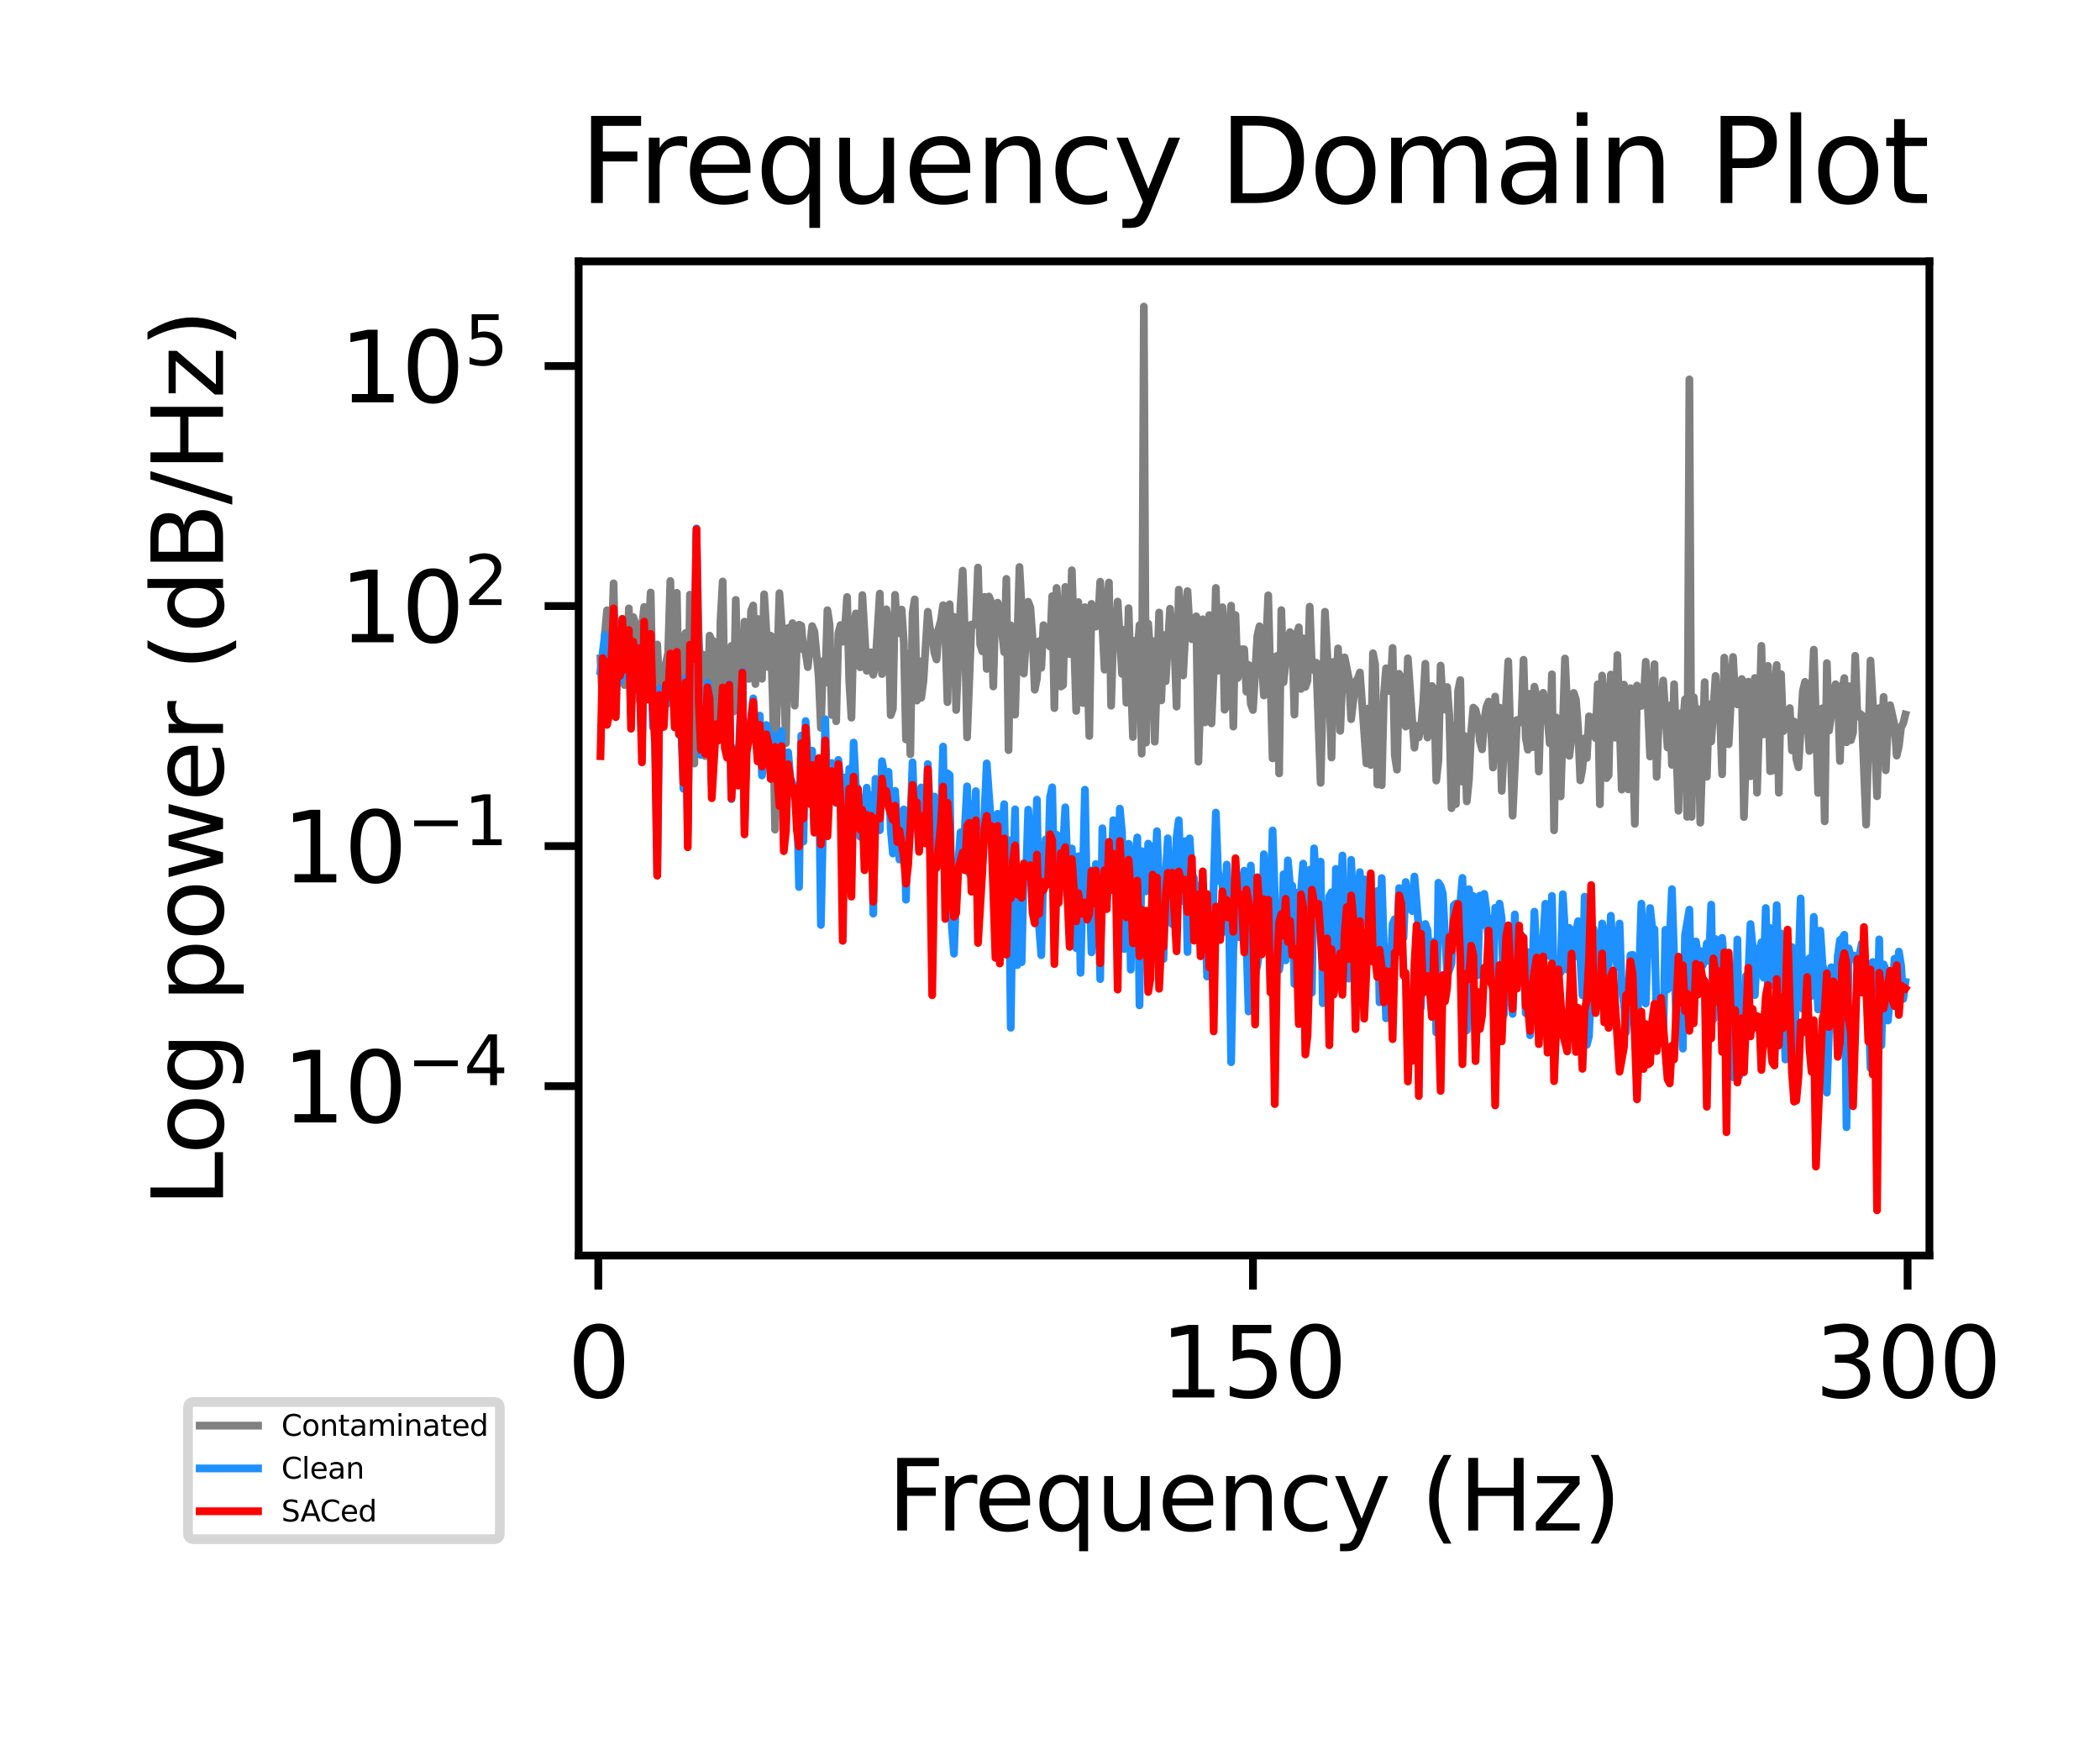 <?xml version="1.0" encoding="utf-8" standalone="no"?>
<!DOCTYPE svg PUBLIC "-//W3C//DTD SVG 1.1//EN"
  "http://www.w3.org/Graphics/SVG/1.1/DTD/svg11.dtd">
<svg xmlns:xlink="http://www.w3.org/1999/xlink" width="216pt" height="180pt" viewBox="0 0 216 180" xmlns="http://www.w3.org/2000/svg" version="1.1">
 <defs>
  <style type="text/css">*{stroke-linejoin: round; stroke-linecap: butt}</style>
 </defs>
 <g id="figure_1">
  <g id="patch_1">
   <path d="M 0 180 
L 216 180 
L 216 0 
L 0 0 
z
" style="fill: #ffffff"/>
  </g>
  <g id="axes_1">
   <g id="patch_2">
    <path d="M 59.52 129.12 
L 198.454 129.12 
L 198.454 26.88 
L 59.52 26.88 
z
" style="fill: #ffffff"/>
   </g>
   <g id="matplotlib.axis_1">
    <g id="xtick_1">
     <g id="line2d_1">
      <defs>
       <path id="mb390174514" d="M 0 0 
L 0 3.5 
" style="stroke: #000000; stroke-width: 0.8"/>
      </defs>
      <g>
       <use xlink:href="#mb390174514" x="61.54" y="129.12" style="stroke: #000000; stroke-width: 0.8"/>
      </g>
     </g>
     <g id="text_1">
      <!-- 0 -->
      <g transform="translate(58.359 143.718) scale(0.1 -0.1)">
       <defs>
        <path id="DejaVuSans-30" d="M 2034 4250 
Q 1547 4250 1301 3770 
Q 1056 3291 1056 2328 
Q 1056 1369 1301 889 
Q 1547 409 2034 409 
Q 2525 409 2770 889 
Q 3016 1369 3016 2328 
Q 3016 3291 2770 3770 
Q 2525 4250 2034 4250 
z
M 2034 4750 
Q 2819 4750 3233 4129 
Q 3647 3509 3647 2328 
Q 3647 1150 3233 529 
Q 2819 -91 2034 -91 
Q 1250 -91 836 529 
Q 422 1150 422 2328 
Q 422 3509 836 4129 
Q 1250 4750 2034 4750 
z
" transform="scale(0.016)"/>
       </defs>
       <use xlink:href="#DejaVuSans-30"/>
      </g>
     </g>
    </g>
    <g id="xtick_2">
     <g id="line2d_2">
      <g>
       <use xlink:href="#mb390174514" x="128.875" y="129.12" style="stroke: #000000; stroke-width: 0.8"/>
      </g>
     </g>
     <g id="text_2">
      <!-- 150 -->
      <g transform="translate(119.331 143.718) scale(0.1 -0.1)">
       <defs>
        <path id="DejaVuSans-31" d="M 794 531 
L 1825 531 
L 1825 4091 
L 703 3866 
L 703 4441 
L 1819 4666 
L 2450 4666 
L 2450 531 
L 3481 531 
L 3481 0 
L 794 0 
L 794 531 
z
" transform="scale(0.016)"/>
        <path id="DejaVuSans-35" d="M 691 4666 
L 3169 4666 
L 3169 4134 
L 1269 4134 
L 1269 2991 
Q 1406 3038 1543 3061 
Q 1681 3084 1819 3084 
Q 2600 3084 3056 2656 
Q 3513 2228 3513 1497 
Q 3513 744 3044 326 
Q 2575 -91 1722 -91 
Q 1428 -91 1123 -41 
Q 819 9 494 109 
L 494 744 
Q 775 591 1075 516 
Q 1375 441 1709 441 
Q 2250 441 2565 725 
Q 2881 1009 2881 1497 
Q 2881 1984 2565 2268 
Q 2250 2553 1709 2553 
Q 1456 2553 1204 2497 
Q 953 2441 691 2322 
L 691 4666 
z
" transform="scale(0.016)"/>
       </defs>
       <use xlink:href="#DejaVuSans-31"/>
       <use xlink:href="#DejaVuSans-35" x="63.623"/>
       <use xlink:href="#DejaVuSans-30" x="127.246"/>
      </g>
     </g>
    </g>
    <g id="xtick_3">
     <g id="line2d_3">
      <g>
       <use xlink:href="#mb390174514" x="196.21" y="129.12" style="stroke: #000000; stroke-width: 0.8"/>
      </g>
     </g>
     <g id="text_3">
      <!-- 300 -->
      <g transform="translate(186.666 143.718) scale(0.1 -0.1)">
       <defs>
        <path id="DejaVuSans-33" d="M 2597 2516 
Q 3050 2419 3304 2112 
Q 3559 1806 3559 1356 
Q 3559 666 3084 287 
Q 2609 -91 1734 -91 
Q 1441 -91 1130 -33 
Q 819 25 488 141 
L 488 750 
Q 750 597 1062 519 
Q 1375 441 1716 441 
Q 2309 441 2620 675 
Q 2931 909 2931 1356 
Q 2931 1769 2642 2001 
Q 2353 2234 1838 2234 
L 1294 2234 
L 1294 2753 
L 1863 2753 
Q 2328 2753 2575 2939 
Q 2822 3125 2822 3475 
Q 2822 3834 2567 4026 
Q 2313 4219 1838 4219 
Q 1578 4219 1281 4162 
Q 984 4106 628 3988 
L 628 4550 
Q 988 4650 1302 4700 
Q 1616 4750 1894 4750 
Q 2613 4750 3031 4423 
Q 3450 4097 3450 3541 
Q 3450 3153 3228 2886 
Q 3006 2619 2597 2516 
z
" transform="scale(0.016)"/>
       </defs>
       <use xlink:href="#DejaVuSans-33"/>
       <use xlink:href="#DejaVuSans-30" x="63.623"/>
       <use xlink:href="#DejaVuSans-30" x="127.246"/>
      </g>
     </g>
    </g>
    <g id="text_4">
     <!-- Frequency (Hz) -->
     <g transform="translate(91.282 157.397) scale(0.1 -0.1)">
      <defs>
       <path id="DejaVuSans-46" d="M 628 4666 
L 3309 4666 
L 3309 4134 
L 1259 4134 
L 1259 2759 
L 3109 2759 
L 3109 2228 
L 1259 2228 
L 1259 0 
L 628 0 
L 628 4666 
z
" transform="scale(0.016)"/>
       <path id="DejaVuSans-72" d="M 2631 2963 
Q 2534 3019 2420 3045 
Q 2306 3072 2169 3072 
Q 1681 3072 1420 2755 
Q 1159 2438 1159 1844 
L 1159 0 
L 581 0 
L 581 3500 
L 1159 3500 
L 1159 2956 
Q 1341 3275 1631 3429 
Q 1922 3584 2338 3584 
Q 2397 3584 2469 3576 
Q 2541 3569 2628 3553 
L 2631 2963 
z
" transform="scale(0.016)"/>
       <path id="DejaVuSans-65" d="M 3597 1894 
L 3597 1613 
L 953 1613 
Q 991 1019 1311 708 
Q 1631 397 2203 397 
Q 2534 397 2845 478 
Q 3156 559 3463 722 
L 3463 178 
Q 3153 47 2828 -22 
Q 2503 -91 2169 -91 
Q 1331 -91 842 396 
Q 353 884 353 1716 
Q 353 2575 817 3079 
Q 1281 3584 2069 3584 
Q 2775 3584 3186 3129 
Q 3597 2675 3597 1894 
z
M 3022 2063 
Q 3016 2534 2758 2815 
Q 2500 3097 2075 3097 
Q 1594 3097 1305 2825 
Q 1016 2553 972 2059 
L 3022 2063 
z
" transform="scale(0.016)"/>
       <path id="DejaVuSans-71" d="M 947 1747 
Q 947 1113 1208 752 
Q 1469 391 1925 391 
Q 2381 391 2643 752 
Q 2906 1113 2906 1747 
Q 2906 2381 2643 2742 
Q 2381 3103 1925 3103 
Q 1469 3103 1208 2742 
Q 947 2381 947 1747 
z
M 2906 525 
Q 2725 213 2448 61 
Q 2172 -91 1784 -91 
Q 1150 -91 751 415 
Q 353 922 353 1747 
Q 353 2572 751 3078 
Q 1150 3584 1784 3584 
Q 2172 3584 2448 3432 
Q 2725 3281 2906 2969 
L 2906 3500 
L 3481 3500 
L 3481 -1331 
L 2906 -1331 
L 2906 525 
z
" transform="scale(0.016)"/>
       <path id="DejaVuSans-75" d="M 544 1381 
L 544 3500 
L 1119 3500 
L 1119 1403 
Q 1119 906 1312 657 
Q 1506 409 1894 409 
Q 2359 409 2629 706 
Q 2900 1003 2900 1516 
L 2900 3500 
L 3475 3500 
L 3475 0 
L 2900 0 
L 2900 538 
Q 2691 219 2414 64 
Q 2138 -91 1772 -91 
Q 1169 -91 856 284 
Q 544 659 544 1381 
z
M 1991 3584 
L 1991 3584 
z
" transform="scale(0.016)"/>
       <path id="DejaVuSans-6e" d="M 3513 2113 
L 3513 0 
L 2938 0 
L 2938 2094 
Q 2938 2591 2744 2837 
Q 2550 3084 2163 3084 
Q 1697 3084 1428 2787 
Q 1159 2491 1159 1978 
L 1159 0 
L 581 0 
L 581 3500 
L 1159 3500 
L 1159 2956 
Q 1366 3272 1645 3428 
Q 1925 3584 2291 3584 
Q 2894 3584 3203 3211 
Q 3513 2838 3513 2113 
z
" transform="scale(0.016)"/>
       <path id="DejaVuSans-63" d="M 3122 3366 
L 3122 2828 
Q 2878 2963 2633 3030 
Q 2388 3097 2138 3097 
Q 1578 3097 1268 2742 
Q 959 2388 959 1747 
Q 959 1106 1268 751 
Q 1578 397 2138 397 
Q 2388 397 2633 464 
Q 2878 531 3122 666 
L 3122 134 
Q 2881 22 2623 -34 
Q 2366 -91 2075 -91 
Q 1284 -91 818 406 
Q 353 903 353 1747 
Q 353 2603 823 3093 
Q 1294 3584 2113 3584 
Q 2378 3584 2631 3529 
Q 2884 3475 3122 3366 
z
" transform="scale(0.016)"/>
       <path id="DejaVuSans-79" d="M 2059 -325 
Q 1816 -950 1584 -1140 
Q 1353 -1331 966 -1331 
L 506 -1331 
L 506 -850 
L 844 -850 
Q 1081 -850 1212 -737 
Q 1344 -625 1503 -206 
L 1606 56 
L 191 3500 
L 800 3500 
L 1894 763 
L 2988 3500 
L 3597 3500 
L 2059 -325 
z
" transform="scale(0.016)"/>
       <path id="DejaVuSans-20" transform="scale(0.016)"/>
       <path id="DejaVuSans-28" d="M 1984 4856 
Q 1566 4138 1362 3434 
Q 1159 2731 1159 2009 
Q 1159 1288 1364 580 
Q 1569 -128 1984 -844 
L 1484 -844 
Q 1016 -109 783 600 
Q 550 1309 550 2009 
Q 550 2706 781 3412 
Q 1013 4119 1484 4856 
L 1984 4856 
z
" transform="scale(0.016)"/>
       <path id="DejaVuSans-48" d="M 628 4666 
L 1259 4666 
L 1259 2753 
L 3553 2753 
L 3553 4666 
L 4184 4666 
L 4184 0 
L 3553 0 
L 3553 2222 
L 1259 2222 
L 1259 0 
L 628 0 
L 628 4666 
z
" transform="scale(0.016)"/>
       <path id="DejaVuSans-7a" d="M 353 3500 
L 3084 3500 
L 3084 2975 
L 922 459 
L 3084 459 
L 3084 0 
L 275 0 
L 275 525 
L 2438 3041 
L 353 3041 
L 353 3500 
z
" transform="scale(0.016)"/>
       <path id="DejaVuSans-29" d="M 513 4856 
L 1013 4856 
Q 1481 4119 1714 3412 
Q 1947 2706 1947 2009 
Q 1947 1309 1714 600 
Q 1481 -109 1013 -844 
L 513 -844 
Q 928 -128 1133 580 
Q 1338 1288 1338 2009 
Q 1338 2731 1133 3434 
Q 928 4138 513 4856 
z
" transform="scale(0.016)"/>
      </defs>
      <use xlink:href="#DejaVuSans-46"/>
      <use xlink:href="#DejaVuSans-72" x="50.27"/>
      <use xlink:href="#DejaVuSans-65" x="89.133"/>
      <use xlink:href="#DejaVuSans-71" x="150.656"/>
      <use xlink:href="#DejaVuSans-75" x="214.133"/>
      <use xlink:href="#DejaVuSans-65" x="277.512"/>
      <use xlink:href="#DejaVuSans-6e" x="339.035"/>
      <use xlink:href="#DejaVuSans-63" x="402.414"/>
      <use xlink:href="#DejaVuSans-79" x="457.395"/>
      <use xlink:href="#DejaVuSans-20" x="516.574"/>
      <use xlink:href="#DejaVuSans-28" x="548.361"/>
      <use xlink:href="#DejaVuSans-48" x="587.375"/>
      <use xlink:href="#DejaVuSans-7a" x="662.57"/>
      <use xlink:href="#DejaVuSans-29" x="715.061"/>
     </g>
    </g>
   </g>
   <g id="matplotlib.axis_2">
    <g id="ytick_1">
     <g id="line2d_4">
      <defs>
       <path id="ma99a6de0f9" d="M 0 0 
L -3.5 0 
" style="stroke: #000000; stroke-width: 0.8"/>
      </defs>
      <g>
       <use xlink:href="#ma99a6de0f9" x="59.52" y="111.699" style="stroke: #000000; stroke-width: 0.8"/>
      </g>
     </g>
     <g id="text_5">
      <!-- $\mathdefault{10^{-4}}$ -->
      <g transform="translate(29.02 115.498) scale(0.1 -0.1)">
       <defs>
        <path id="DejaVuSans-2212" d="M 678 2272 
L 4684 2272 
L 4684 1741 
L 678 1741 
L 678 2272 
z
" transform="scale(0.016)"/>
        <path id="DejaVuSans-34" d="M 2419 4116 
L 825 1625 
L 2419 1625 
L 2419 4116 
z
M 2253 4666 
L 3047 4666 
L 3047 1625 
L 3713 1625 
L 3713 1100 
L 3047 1100 
L 3047 0 
L 2419 0 
L 2419 1100 
L 313 1100 
L 313 1709 
L 2253 4666 
z
" transform="scale(0.016)"/>
       </defs>
       <use xlink:href="#DejaVuSans-31" transform="translate(0 0.684)"/>
       <use xlink:href="#DejaVuSans-30" transform="translate(63.623 0.684)"/>
       <use xlink:href="#DejaVuSans-2212" transform="translate(128.203 38.966) scale(0.7)"/>
       <use xlink:href="#DejaVuSans-34" transform="translate(186.855 38.966) scale(0.7)"/>
      </g>
     </g>
    </g>
    <g id="ytick_2">
     <g id="line2d_5">
      <g>
       <use xlink:href="#ma99a6de0f9" x="59.52" y="87.014" style="stroke: #000000; stroke-width: 0.8"/>
      </g>
     </g>
     <g id="text_6">
      <!-- $\mathdefault{10^{-1}}$ -->
      <g transform="translate(29.02 90.813) scale(0.1 -0.1)">
       <use xlink:href="#DejaVuSans-31" transform="translate(0 0.684)"/>
       <use xlink:href="#DejaVuSans-30" transform="translate(63.623 0.684)"/>
       <use xlink:href="#DejaVuSans-2212" transform="translate(128.203 38.966) scale(0.7)"/>
       <use xlink:href="#DejaVuSans-31" transform="translate(186.855 38.966) scale(0.7)"/>
      </g>
     </g>
    </g>
    <g id="ytick_3">
     <g id="line2d_6">
      <g>
       <use xlink:href="#ma99a6de0f9" x="59.52" y="62.328" style="stroke: #000000; stroke-width: 0.8"/>
      </g>
     </g>
     <g id="text_7">
      <!-- $\mathdefault{10^{2}}$ -->
      <g transform="translate(34.92 66.127) scale(0.1 -0.1)">
       <defs>
        <path id="DejaVuSans-32" d="M 1228 531 
L 3431 531 
L 3431 0 
L 469 0 
L 469 531 
Q 828 903 1448 1529 
Q 2069 2156 2228 2338 
Q 2531 2678 2651 2914 
Q 2772 3150 2772 3378 
Q 2772 3750 2511 3984 
Q 2250 4219 1831 4219 
Q 1534 4219 1204 4116 
Q 875 4013 500 3803 
L 500 4441 
Q 881 4594 1212 4672 
Q 1544 4750 1819 4750 
Q 2544 4750 2975 4387 
Q 3406 4025 3406 3419 
Q 3406 3131 3298 2873 
Q 3191 2616 2906 2266 
Q 2828 2175 2409 1742 
Q 1991 1309 1228 531 
z
" transform="scale(0.016)"/>
       </defs>
       <use xlink:href="#DejaVuSans-31" transform="translate(0 0.766)"/>
       <use xlink:href="#DejaVuSans-30" transform="translate(63.623 0.766)"/>
       <use xlink:href="#DejaVuSans-32" transform="translate(128.203 39.047) scale(0.7)"/>
      </g>
     </g>
    </g>
    <g id="ytick_4">
     <g id="line2d_7">
      <g>
       <use xlink:href="#ma99a6de0f9" x="59.52" y="37.642" style="stroke: #000000; stroke-width: 0.8"/>
      </g>
     </g>
     <g id="text_8">
      <!-- $\mathdefault{10^{5}}$ -->
      <g transform="translate(34.92 41.442) scale(0.1 -0.1)">
       <use xlink:href="#DejaVuSans-31" transform="translate(0 0.684)"/>
       <use xlink:href="#DejaVuSans-30" transform="translate(63.623 0.684)"/>
       <use xlink:href="#DejaVuSans-35" transform="translate(128.203 38.966) scale(0.7)"/>
      </g>
     </g>
    </g>
    <g id="text_9">
     <!-- Log power (dB/Hz) -->
     <g transform="translate(22.94 124.14) rotate(-90) scale(0.1 -0.1)">
      <defs>
       <path id="DejaVuSans-4c" d="M 628 4666 
L 1259 4666 
L 1259 531 
L 3531 531 
L 3531 0 
L 628 0 
L 628 4666 
z
" transform="scale(0.016)"/>
       <path id="DejaVuSans-6f" d="M 1959 3097 
Q 1497 3097 1228 2736 
Q 959 2375 959 1747 
Q 959 1119 1226 758 
Q 1494 397 1959 397 
Q 2419 397 2687 759 
Q 2956 1122 2956 1747 
Q 2956 2369 2687 2733 
Q 2419 3097 1959 3097 
z
M 1959 3584 
Q 2709 3584 3137 3096 
Q 3566 2609 3566 1747 
Q 3566 888 3137 398 
Q 2709 -91 1959 -91 
Q 1206 -91 779 398 
Q 353 888 353 1747 
Q 353 2609 779 3096 
Q 1206 3584 1959 3584 
z
" transform="scale(0.016)"/>
       <path id="DejaVuSans-67" d="M 2906 1791 
Q 2906 2416 2648 2759 
Q 2391 3103 1925 3103 
Q 1463 3103 1205 2759 
Q 947 2416 947 1791 
Q 947 1169 1205 825 
Q 1463 481 1925 481 
Q 2391 481 2648 825 
Q 2906 1169 2906 1791 
z
M 3481 434 
Q 3481 -459 3084 -895 
Q 2688 -1331 1869 -1331 
Q 1566 -1331 1297 -1286 
Q 1028 -1241 775 -1147 
L 775 -588 
Q 1028 -725 1275 -790 
Q 1522 -856 1778 -856 
Q 2344 -856 2625 -561 
Q 2906 -266 2906 331 
L 2906 616 
Q 2728 306 2450 153 
Q 2172 0 1784 0 
Q 1141 0 747 490 
Q 353 981 353 1791 
Q 353 2603 747 3093 
Q 1141 3584 1784 3584 
Q 2172 3584 2450 3431 
Q 2728 3278 2906 2969 
L 2906 3500 
L 3481 3500 
L 3481 434 
z
" transform="scale(0.016)"/>
       <path id="DejaVuSans-70" d="M 1159 525 
L 1159 -1331 
L 581 -1331 
L 581 3500 
L 1159 3500 
L 1159 2969 
Q 1341 3281 1617 3432 
Q 1894 3584 2278 3584 
Q 2916 3584 3314 3078 
Q 3713 2572 3713 1747 
Q 3713 922 3314 415 
Q 2916 -91 2278 -91 
Q 1894 -91 1617 61 
Q 1341 213 1159 525 
z
M 3116 1747 
Q 3116 2381 2855 2742 
Q 2594 3103 2138 3103 
Q 1681 3103 1420 2742 
Q 1159 2381 1159 1747 
Q 1159 1113 1420 752 
Q 1681 391 2138 391 
Q 2594 391 2855 752 
Q 3116 1113 3116 1747 
z
" transform="scale(0.016)"/>
       <path id="DejaVuSans-77" d="M 269 3500 
L 844 3500 
L 1563 769 
L 2278 3500 
L 2956 3500 
L 3675 769 
L 4391 3500 
L 4966 3500 
L 4050 0 
L 3372 0 
L 2619 2869 
L 1863 0 
L 1184 0 
L 269 3500 
z
" transform="scale(0.016)"/>
       <path id="DejaVuSans-64" d="M 2906 2969 
L 2906 4863 
L 3481 4863 
L 3481 0 
L 2906 0 
L 2906 525 
Q 2725 213 2448 61 
Q 2172 -91 1784 -91 
Q 1150 -91 751 415 
Q 353 922 353 1747 
Q 353 2572 751 3078 
Q 1150 3584 1784 3584 
Q 2172 3584 2448 3432 
Q 2725 3281 2906 2969 
z
M 947 1747 
Q 947 1113 1208 752 
Q 1469 391 1925 391 
Q 2381 391 2643 752 
Q 2906 1113 2906 1747 
Q 2906 2381 2643 2742 
Q 2381 3103 1925 3103 
Q 1469 3103 1208 2742 
Q 947 2381 947 1747 
z
" transform="scale(0.016)"/>
       <path id="DejaVuSans-42" d="M 1259 2228 
L 1259 519 
L 2272 519 
Q 2781 519 3026 730 
Q 3272 941 3272 1375 
Q 3272 1813 3026 2020 
Q 2781 2228 2272 2228 
L 1259 2228 
z
M 1259 4147 
L 1259 2741 
L 2194 2741 
Q 2656 2741 2882 2914 
Q 3109 3088 3109 3444 
Q 3109 3797 2882 3972 
Q 2656 4147 2194 4147 
L 1259 4147 
z
M 628 4666 
L 2241 4666 
Q 2963 4666 3353 4366 
Q 3744 4066 3744 3513 
Q 3744 3084 3544 2831 
Q 3344 2578 2956 2516 
Q 3422 2416 3680 2098 
Q 3938 1781 3938 1306 
Q 3938 681 3513 340 
Q 3088 0 2303 0 
L 628 0 
L 628 4666 
z
" transform="scale(0.016)"/>
       <path id="DejaVuSans-2f" d="M 1625 4666 
L 2156 4666 
L 531 -594 
L 0 -594 
L 1625 4666 
z
" transform="scale(0.016)"/>
      </defs>
      <use xlink:href="#DejaVuSans-4c"/>
      <use xlink:href="#DejaVuSans-6f" x="53.963"/>
      <use xlink:href="#DejaVuSans-67" x="115.145"/>
      <use xlink:href="#DejaVuSans-20" x="178.621"/>
      <use xlink:href="#DejaVuSans-70" x="210.408"/>
      <use xlink:href="#DejaVuSans-6f" x="273.885"/>
      <use xlink:href="#DejaVuSans-77" x="335.066"/>
      <use xlink:href="#DejaVuSans-65" x="416.854"/>
      <use xlink:href="#DejaVuSans-72" x="478.377"/>
      <use xlink:href="#DejaVuSans-20" x="519.49"/>
      <use xlink:href="#DejaVuSans-28" x="551.277"/>
      <use xlink:href="#DejaVuSans-64" x="590.291"/>
      <use xlink:href="#DejaVuSans-42" x="653.768"/>
      <use xlink:href="#DejaVuSans-2f" x="722.371"/>
      <use xlink:href="#DejaVuSans-48" x="756.062"/>
      <use xlink:href="#DejaVuSans-7a" x="831.258"/>
      <use xlink:href="#DejaVuSans-29" x="883.748"/>
     </g>
    </g>
   </g>
   <g id="line2d_8">
    <path d="M 61.764 67.704 
L 61.989 72.807 
L 62.213 65.147 
L 62.438 62.754 
L 62.662 68.15 
L 62.887 67.101 
L 63.111 59.988 
L 63.336 70.174 
L 63.56 67.658 
L 64.009 65.091 
L 64.233 70.448 
L 64.458 68.101 
L 64.682 62.561 
L 64.907 71.381 
L 65.131 63.457 
L 65.58 64.739 
L 65.805 72.057 
L 66.029 64.528 
L 66.253 62.418 
L 66.478 64.543 
L 66.702 64.947 
L 66.927 60.933 
L 67.151 72.337 
L 67.376 71.781 
L 67.6 66.277 
L 67.825 70.941 
L 68.049 71.094 
L 68.274 69.166 
L 68.722 67.157 
L 68.947 59.745 
L 69.171 67.739 
L 69.396 67.695 
L 69.62 60.962 
L 69.845 73.194 
L 70.294 65.835 
L 70.518 65.097 
L 70.742 76.063 
L 70.967 61.151 
L 71.191 64.266 
L 71.416 78.531 
L 71.64 55.088 
L 71.865 65.427 
L 72.089 70.115 
L 72.314 67.322 
L 72.538 77.763 
L 72.763 73.137 
L 72.987 65.367 
L 73.211 65.875 
L 73.436 65.975 
L 73.66 73.784 
L 73.885 75.794 
L 74.109 63.792 
L 74.334 59.794 
L 74.558 73.806 
L 74.783 75.145 
L 75.231 66.423 
L 75.456 73.18 
L 75.68 61.691 
L 75.905 71.435 
L 76.129 69.536 
L 76.354 71.952 
L 76.578 63.929 
L 77.027 69.824 
L 77.252 62.817 
L 77.476 62.266 
L 77.7 70.347 
L 77.925 63.648 
L 78.374 69.81 
L 78.598 61.117 
L 79.047 68.611 
L 79.272 65.374 
L 79.496 72.317 
L 79.72 85.32 
L 79.945 68.097 
L 80.169 61.003 
L 80.394 64.234 
L 80.843 76.429 
L 81.067 64.572 
L 81.292 68.454 
L 81.516 64.083 
L 81.741 72.57 
L 81.965 66.122 
L 82.189 64.244 
L 82.414 64.339 
L 82.638 66.813 
L 82.863 67.066 
L 83.087 68.609 
L 83.536 64.391 
L 83.761 64.922 
L 84.209 69.638 
L 84.434 74.854 
L 84.658 67.974 
L 84.883 70.222 
L 85.107 62.752 
L 85.332 64.271 
L 85.556 73.541 
L 85.781 67.382 
L 86.005 74.174 
L 86.23 65.106 
L 86.454 64.281 
L 86.678 65.996 
L 86.903 64.742 
L 87.127 61.392 
L 87.352 70.117 
L 87.576 73.809 
L 87.801 64.547 
L 88.025 63.083 
L 88.25 64.71 
L 88.474 68.629 
L 88.698 61.2 
L 89.147 68.987 
L 89.372 68.93 
L 89.596 67.084 
L 89.821 69.393 
L 90.045 68.264 
L 90.494 61.048 
L 90.719 69.323 
L 91.167 62.659 
L 91.392 64.239 
L 91.616 73.543 
L 91.841 72.901 
L 92.065 61.168 
L 92.29 65.048 
L 92.514 65.13 
L 92.739 62.688 
L 92.963 66.052 
L 93.187 76.05 
L 93.412 67.279 
L 93.636 77.568 
L 93.861 63.052 
L 94.085 61.638 
L 94.31 72.051 
L 94.534 67.992 
L 94.759 71.76 
L 94.983 70.039 
L 95.432 62.913 
L 95.656 64.681 
L 95.881 65.083 
L 96.105 67.12 
L 96.33 67.821 
L 96.554 64.622 
L 96.779 63.814 
L 97.003 62.235 
L 97.228 65.014 
L 97.452 72.209 
L 97.676 62.135 
L 97.901 67.469 
L 98.125 63.437 
L 98.35 73.019 
L 98.799 62.206 
L 99.023 58.688 
L 99.248 65.24 
L 99.472 75.829 
L 99.921 64.22 
L 100.145 64.312 
L 100.37 64.081 
L 100.594 58.368 
L 100.819 66.279 
L 101.043 66.988 
L 101.268 61.381 
L 101.492 68.796 
L 101.717 61.341 
L 101.941 61.91 
L 102.165 70.6 
L 102.39 62.258 
L 102.614 61.977 
L 102.839 62.846 
L 103.288 67.078 
L 103.512 59.528 
L 103.737 77.142 
L 103.961 64.31 
L 104.185 67.099 
L 104.41 73.5 
L 104.859 58.308 
L 105.083 62.374 
L 105.308 69.271 
L 105.757 61.883 
L 105.981 62.494 
L 106.206 65.62 
L 106.43 70.93 
L 106.654 69.802 
L 106.879 65.937 
L 107.103 68.678 
L 107.328 64.289 
L 108.001 66.493 
L 108.226 61.304 
L 108.45 72.822 
L 108.674 60.461 
L 108.899 63.094 
L 109.123 70.607 
L 109.348 70.453 
L 109.572 60.357 
L 109.797 62.272 
L 110.021 67.273 
L 110.246 58.645 
L 110.695 73.117 
L 110.919 61.916 
L 111.368 72.303 
L 111.592 62.44 
L 111.817 67.272 
L 112.041 75.691 
L 112.266 62.103 
L 112.49 62.665 
L 112.715 64.445 
L 112.939 64.079 
L 113.163 59.823 
L 113.612 68.868 
L 113.837 62.821 
L 114.061 59.903 
L 114.286 72.576 
L 114.51 65.239 
L 114.735 65.334 
L 114.959 61.865 
L 115.408 69.307 
L 115.632 64.776 
L 115.857 72.269 
L 116.081 62.545 
L 116.53 75.793 
L 116.755 65.882 
L 116.979 67.336 
L 117.204 64.285 
L 117.428 77.507 
L 117.652 31.527 
L 117.877 76.373 
L 118.101 64.134 
L 118.326 67.401 
L 118.55 65.916 
L 118.775 76.28 
L 119.224 62.99 
L 119.448 72.034 
L 119.673 65.305 
L 119.897 70.065 
L 120.346 62.602 
L 120.57 65.597 
L 120.795 66.269 
L 121.019 72.674 
L 121.244 60.641 
L 121.468 63.611 
L 121.693 69.468 
L 122.141 60.789 
L 122.366 64.712 
L 122.59 65.74 
L 122.815 63.948 
L 123.039 63.381 
L 123.264 78.336 
L 123.713 63.678 
L 123.937 74.293 
L 124.386 63.255 
L 124.61 74.394 
L 124.835 69.005 
L 125.059 60.462 
L 125.284 68.98 
L 125.508 63.846 
L 125.733 62.447 
L 125.957 72.989 
L 126.182 72.59 
L 126.406 64.77 
L 126.63 62.283 
L 126.855 74.727 
L 127.079 63.251 
L 127.304 69.728 
L 127.753 66.764 
L 127.977 66.776 
L 128.202 71.133 
L 128.426 68.377 
L 128.651 72.381 
L 128.875 73.022 
L 129.324 65.387 
L 129.548 64.403 
L 129.997 71.525 
L 130.446 61.223 
L 130.895 77.992 
L 131.119 70.219 
L 131.344 67.451 
L 131.568 79.543 
L 131.793 62.746 
L 132.017 70.164 
L 132.466 65.944 
L 132.691 65.006 
L 132.915 65.436 
L 133.139 73.493 
L 133.364 65.338 
L 133.588 64.514 
L 133.813 70.85 
L 134.037 65.649 
L 134.262 70.648 
L 134.486 69.996 
L 134.711 62.386 
L 134.935 68.464 
L 135.16 68.933 
L 135.384 68.149 
L 135.833 80.511 
L 136.282 62.912 
L 136.731 71.405 
L 136.955 77.907 
L 137.18 68.058 
L 137.404 71.623 
L 137.628 66.682 
L 137.853 75.166 
L 138.077 69.865 
L 138.302 67.601 
L 138.751 69.851 
L 138.975 73.963 
L 139.424 70.129 
L 139.649 69.787 
L 139.873 69.155 
L 140.546 78.512 
L 140.771 72.848 
L 140.995 78.673 
L 141.22 67.175 
L 141.444 68.343 
L 141.669 80.68 
L 141.893 72.499 
L 142.117 80.75 
L 142.342 71.466 
L 142.566 68.725 
L 142.791 71.075 
L 143.015 70.7 
L 143.24 66.634 
L 143.464 77.668 
L 143.689 79.152 
L 143.913 69.292 
L 144.138 69.696 
L 144.362 71.264 
L 144.586 74.724 
L 144.811 67.701 
L 145.26 74.124 
L 145.484 76.895 
L 145.709 74.651 
L 145.933 75.84 
L 146.158 74.777 
L 146.382 72.351 
L 146.606 68.255 
L 146.831 75.853 
L 147.055 71.908 
L 147.28 70.542 
L 147.504 70.891 
L 147.729 80.275 
L 147.953 78.189 
L 148.178 68.447 
L 148.402 72.356 
L 148.627 72.975 
L 148.851 70.651 
L 149.075 73.67 
L 149.3 83.116 
L 149.524 74.623 
L 149.749 82.697 
L 149.973 71.047 
L 150.198 69.936 
L 150.422 80.394 
L 150.647 75.693 
L 150.871 82.412 
L 151.095 80.155 
L 151.32 75.245 
L 151.544 72.768 
L 151.769 72.996 
L 151.993 73.934 
L 152.218 76.223 
L 152.442 77.066 
L 152.667 74.098 
L 152.891 72.692 
L 153.116 72.145 
L 153.34 74.322 
L 153.564 78.935 
L 153.789 71.636 
L 154.013 76.243 
L 154.238 72.765 
L 154.462 81.336 
L 155.136 68.007 
L 155.584 83.89 
L 156.033 74.041 
L 156.482 74.297 
L 156.707 67.856 
L 156.931 75.854 
L 157.156 77.102 
L 157.38 71.338 
L 157.605 76.844 
L 157.829 70.616 
L 158.053 71.709 
L 158.278 79.345 
L 158.502 71.65 
L 158.727 71.248 
L 159.176 73.801 
L 159.4 76.453 
L 159.625 69.343 
L 159.849 85.395 
L 160.073 73.778 
L 160.298 76.786 
L 160.522 81.903 
L 160.971 67.717 
L 161.42 77.733 
L 161.645 75.826 
L 161.869 71.259 
L 162.094 71.948 
L 162.318 74.862 
L 162.542 80.252 
L 162.767 79.012 
L 162.991 75.93 
L 163.216 77.955 
L 163.44 73.665 
L 163.665 73.774 
L 163.889 75.209 
L 164.114 75.908 
L 164.338 70.375 
L 164.562 82.711 
L 164.787 69.472 
L 165.011 72.064 
L 165.236 80.026 
L 165.46 79.731 
L 165.685 69.37 
L 165.909 71.203 
L 166.134 75.867 
L 166.358 67.369 
L 166.807 81.206 
L 167.031 70.403 
L 167.48 81.179 
L 167.705 70.774 
L 167.929 75.981 
L 168.154 84.726 
L 168.378 70.5 
L 168.603 71.101 
L 168.827 72.601 
L 169.051 72.273 
L 169.276 68.055 
L 169.725 77.802 
L 169.949 71.235 
L 170.174 68.299 
L 170.398 79.89 
L 170.623 73.677 
L 170.847 73.083 
L 171.071 69.983 
L 171.52 76.877 
L 171.745 72.554 
L 171.969 78.657 
L 172.194 70.363 
L 172.643 83.38 
L 172.867 73.361 
L 173.092 74.516 
L 173.316 71.917 
L 173.54 84.01 
L 173.765 39.014 
L 173.989 84.01 
L 174.214 71.704 
L 174.438 74.184 
L 174.663 72.928 
L 174.887 84.609 
L 175.336 70.148 
L 175.56 79.883 
L 175.785 72.431 
L 176.009 76.258 
L 176.458 69.514 
L 176.683 72.652 
L 176.907 73.32 
L 177.132 79.628 
L 177.356 67.63 
L 177.581 70.619 
L 177.805 76.539 
L 178.254 67.561 
L 178.478 71.778 
L 178.703 72.449 
L 178.927 70.563 
L 179.152 69.828 
L 179.376 84.027 
L 179.825 70.1 
L 180.049 79.832 
L 180.498 69.725 
L 180.723 81.521 
L 181.172 66.415 
L 181.396 75.525 
L 181.621 70.341 
L 181.845 68.476 
L 182.07 79.313 
L 182.294 79.26 
L 182.518 70.949 
L 182.743 68.388 
L 182.967 81.522 
L 183.192 69.324 
L 183.416 75.205 
L 184.09 72.817 
L 184.314 77.174 
L 184.538 74.2 
L 184.763 78.045 
L 184.987 78.908 
L 185.436 71.052 
L 185.661 70.123 
L 186.11 77.232 
L 186.559 66.811 
L 187.007 81.551 
L 187.232 75.292 
L 187.456 72.831 
L 187.681 84.467 
L 187.905 68.193 
L 188.13 75.132 
L 188.803 70.365 
L 189.027 70.978 
L 189.252 78.264 
L 189.476 70.941 
L 189.701 69.732 
L 189.925 76.341 
L 190.15 70.565 
L 190.374 76.123 
L 190.599 75.346 
L 190.823 67.443 
L 191.048 73.7 
L 191.272 73.369 
L 191.496 73.541 
L 191.945 84.806 
L 192.394 67.931 
L 192.843 76.172 
L 193.068 81.889 
L 193.292 72.814 
L 193.516 76.712 
L 193.741 71.667 
L 193.965 79.218 
L 194.19 74.448 
L 194.414 72.523 
L 194.863 74.559 
L 195.088 77.71 
L 195.312 76.751 
L 195.537 74.821 
L 195.761 74.37 
L 195.985 73.483 
L 195.985 73.483 
" clip-path="url(#p555df85b80)" style="fill: none; stroke: #808080; stroke-width: 0.8; stroke-linecap: square"/>
   </g>
   <g id="line2d_9">
    <path d="M 61.764 69.034 
L 62.213 65.286 
L 62.438 66.081 
L 62.662 67.913 
L 62.887 68.073 
L 63.111 62.772 
L 63.336 73.292 
L 63.56 65.665 
L 63.785 70.089 
L 64.009 63.82 
L 64.233 69.521 
L 64.458 64.878 
L 64.682 65.575 
L 64.907 73.552 
L 65.131 66.363 
L 65.356 70.131 
L 65.58 66.537 
L 65.805 70.194 
L 66.029 76.753 
L 66.253 64.622 
L 66.478 70.5 
L 66.702 71.573 
L 66.927 65.458 
L 67.151 74.765 
L 67.376 74.933 
L 67.6 90.019 
L 67.825 70.799 
L 68.049 74.836 
L 68.498 70.489 
L 68.722 72.337 
L 68.947 67.83 
L 69.171 69.943 
L 69.396 73.124 
L 69.62 67.775 
L 69.845 75.556 
L 70.069 74.517 
L 70.294 81.125 
L 70.518 69.748 
L 70.742 85.81 
L 70.967 66.703 
L 71.416 68.035 
L 71.64 54.341 
L 71.865 71.684 
L 72.089 77.639 
L 72.314 76.971 
L 72.538 77.373 
L 72.763 70.227 
L 72.987 71.575 
L 73.211 80.743 
L 73.436 76.144 
L 73.66 74.432 
L 73.885 74.841 
L 74.109 74.856 
L 74.334 71.09 
L 74.558 75.657 
L 74.783 77.636 
L 75.007 70.336 
L 75.231 82.189 
L 75.456 76.946 
L 75.68 77.798 
L 75.905 79.172 
L 76.354 69.072 
L 76.578 84.755 
L 76.803 74.549 
L 77.027 75.984 
L 77.476 71.816 
L 77.7 75.855 
L 77.925 76.187 
L 78.149 73.59 
L 78.374 79.756 
L 78.823 74.556 
L 79.047 75.144 
L 79.272 78.232 
L 79.496 77.216 
L 79.72 75.621 
L 80.169 81.183 
L 80.394 75.187 
L 80.618 86.7 
L 80.843 84.068 
L 81.067 77.363 
L 81.292 80.035 
L 81.741 81.082 
L 81.965 81.839 
L 82.189 91.222 
L 82.414 75.645 
L 82.638 86.545 
L 82.863 74.156 
L 83.312 81.944 
L 83.536 77.197 
L 83.761 85.478 
L 83.985 78.907 
L 84.209 78.07 
L 84.434 95.125 
L 84.883 73.968 
L 85.107 83.339 
L 85.332 79.236 
L 85.556 78.464 
L 85.781 80.011 
L 86.005 82.598 
L 86.23 78.146 
L 86.454 80.397 
L 86.678 88.353 
L 86.903 79.954 
L 87.127 86.184 
L 87.352 79.057 
L 87.576 86.82 
L 87.801 76.361 
L 88.025 80.751 
L 88.25 81.108 
L 88.474 86.053 
L 88.698 82.121 
L 88.923 86.322 
L 89.147 81.007 
L 89.372 85.584 
L 89.596 81.771 
L 89.821 93.96 
L 90.045 80.095 
L 90.494 85.384 
L 90.719 78.282 
L 90.943 79.484 
L 91.392 79.373 
L 91.616 85.238 
L 91.841 87.775 
L 92.065 81.326 
L 92.514 88.397 
L 92.739 86.636 
L 92.963 83.236 
L 93.187 92.529 
L 93.412 83.49 
L 93.636 84.591 
L 93.861 78.395 
L 94.085 84.561 
L 94.31 83.897 
L 94.534 87.319 
L 94.759 80.979 
L 94.983 84.156 
L 95.208 84.708 
L 95.432 78.571 
L 95.656 83.363 
L 95.881 97.525 
L 96.105 81.919 
L 96.33 85.959 
L 96.554 83.795 
L 96.779 84.531 
L 97.003 76.775 
L 97.228 90.202 
L 97.452 79.526 
L 97.676 79.705 
L 97.901 95.25 
L 98.125 98.086 
L 98.35 91.767 
L 98.799 85.598 
L 99.023 87.204 
L 99.248 85.071 
L 99.472 80.867 
L 99.696 89.837 
L 99.921 82.718 
L 100.145 87.722 
L 100.37 81.359 
L 100.594 95.462 
L 100.819 86.53 
L 101.043 88.407 
L 101.492 78.507 
L 101.941 84.835 
L 102.165 87.281 
L 102.39 87.95 
L 102.614 83.691 
L 102.839 95.451 
L 103.063 85.404 
L 103.288 82.701 
L 103.512 93.452 
L 103.737 86.402 
L 103.961 105.698 
L 104.185 90.46 
L 104.41 83.231 
L 104.634 99.253 
L 104.859 93.47 
L 105.083 98.958 
L 105.308 89.208 
L 105.532 90.329 
L 105.757 83.262 
L 105.981 86.482 
L 106.206 87.591 
L 106.43 90.035 
L 106.654 82.236 
L 106.879 95.311 
L 107.103 98.233 
L 107.328 88.861 
L 107.552 86.329 
L 107.777 90.034 
L 108.001 82.011 
L 108.226 80.967 
L 108.45 91.766 
L 108.674 85.838 
L 109.123 89.648 
L 109.348 87.004 
L 109.572 83.027 
L 109.797 88.985 
L 110.021 88.591 
L 110.246 87.258 
L 110.47 96.197 
L 110.695 97.509 
L 110.919 88.054 
L 111.143 100.051 
L 111.592 81.21 
L 111.817 93.693 
L 112.041 89.481 
L 112.266 97.942 
L 112.715 88.853 
L 112.939 89.35 
L 113.163 100.695 
L 113.388 85.178 
L 113.612 90.762 
L 113.837 92.531 
L 114.061 88.149 
L 114.286 90.195 
L 114.51 84.348 
L 114.735 86.05 
L 114.959 90.935 
L 115.184 83.159 
L 115.408 85.654 
L 115.632 97.602 
L 115.857 89.917 
L 116.081 86.772 
L 116.306 99.72 
L 116.53 89.262 
L 116.755 88.093 
L 116.979 86.119 
L 117.204 103.393 
L 117.428 87.527 
L 117.877 91.668 
L 118.101 86.757 
L 118.326 88.323 
L 118.55 87.033 
L 118.775 90.722 
L 118.999 85.481 
L 119.224 91.196 
L 119.448 89.787 
L 119.673 98.632 
L 119.897 90.082 
L 120.121 86.208 
L 120.346 93.606 
L 120.57 95.053 
L 120.795 92.922 
L 121.019 86.12 
L 121.244 84.355 
L 121.468 90.287 
L 121.693 92.68 
L 121.917 86.502 
L 122.141 97.909 
L 122.366 86.218 
L 122.59 89.824 
L 122.815 90.32 
L 123.039 93.057 
L 123.264 91.094 
L 123.488 93.156 
L 123.713 92.846 
L 123.937 93.652 
L 124.162 100.43 
L 124.386 98.709 
L 124.61 98.66 
L 125.059 83.563 
L 125.284 89.619 
L 125.508 90.642 
L 125.733 90.741 
L 125.957 95.822 
L 126.182 88.91 
L 126.406 93.734 
L 126.63 109.242 
L 126.855 97.731 
L 127.304 89.989 
L 127.528 96.402 
L 127.753 91.727 
L 127.977 89.537 
L 128.426 104.02 
L 128.651 89.007 
L 128.875 93.41 
L 129.099 100.324 
L 129.324 99.27 
L 129.773 96.09 
L 129.997 87.848 
L 130.222 92.217 
L 130.446 88.955 
L 130.671 93.75 
L 130.895 85.404 
L 131.344 98.617 
L 131.568 99.752 
L 131.793 98.062 
L 132.017 89.907 
L 132.242 98.761 
L 132.466 88.478 
L 132.691 91.092 
L 132.915 91.075 
L 133.139 101.194 
L 133.364 91.8 
L 133.588 94.753 
L 134.037 88.813 
L 134.486 101.113 
L 134.711 89.443 
L 134.935 102.092 
L 135.16 87.243 
L 135.384 91.03 
L 135.608 91.259 
L 135.833 88.611 
L 136.057 103.175 
L 136.282 94.905 
L 136.506 96.997 
L 136.731 92.176 
L 136.955 91.759 
L 137.18 101.927 
L 137.404 89.351 
L 137.628 101.45 
L 138.077 87.98 
L 138.302 97.256 
L 138.526 92.363 
L 138.751 100.652 
L 138.975 88.424 
L 139.2 93.818 
L 139.424 104.095 
L 139.649 94.223 
L 139.873 89.689 
L 140.097 94.953 
L 140.322 90.424 
L 140.546 94.601 
L 140.771 92.283 
L 140.995 92.075 
L 141.22 92.047 
L 141.444 93.892 
L 141.669 91.633 
L 141.893 103.076 
L 142.117 90.302 
L 142.566 104.728 
L 143.015 100.119 
L 143.24 95.001 
L 143.464 94.521 
L 143.689 96.689 
L 143.913 91.331 
L 144.138 91.71 
L 144.362 96.458 
L 144.586 90.706 
L 144.811 92.518 
L 145.035 92.069 
L 145.26 93.69 
L 145.484 90.139 
L 145.933 95.51 
L 146.158 103.627 
L 146.382 96.298 
L 146.606 95.023 
L 146.831 95.665 
L 147.28 102.846 
L 147.504 96.827 
L 147.729 106.187 
L 147.953 90.782 
L 148.178 91.12 
L 148.402 91.89 
L 148.851 100.374 
L 149.3 99.074 
L 149.524 93.113 
L 149.749 92.92 
L 149.973 93.255 
L 150.198 92.919 
L 150.422 90.285 
L 150.871 105.965 
L 151.095 91.44 
L 151.32 93.21 
L 151.544 92.153 
L 151.769 98.879 
L 151.993 100.302 
L 152.218 92.1 
L 152.442 95.139 
L 152.667 91.925 
L 152.891 93.622 
L 153.116 97.189 
L 153.34 94.48 
L 153.564 101.789 
L 153.789 93.359 
L 154.013 95.155 
L 154.238 92.925 
L 154.462 94.482 
L 154.687 104.342 
L 154.911 99.673 
L 155.136 97.769 
L 155.36 100.208 
L 155.584 104.27 
L 155.809 94.039 
L 156.033 99.38 
L 156.258 96.291 
L 156.482 96.153 
L 156.707 98.092 
L 156.931 104.196 
L 157.156 97.922 
L 157.38 106.466 
L 157.829 93.756 
L 158.278 103.441 
L 158.502 100.453 
L 158.951 92.943 
L 159.4 98.353 
L 159.625 92.133 
L 159.849 102.062 
L 160.073 102.22 
L 160.298 99.6 
L 160.522 100.023 
L 160.747 91.961 
L 161.196 99.721 
L 161.42 95.432 
L 161.645 97.652 
L 161.869 98.431 
L 162.094 95.966 
L 162.318 94.734 
L 162.767 102.367 
L 162.991 92.212 
L 163.216 107.45 
L 163.44 106.552 
L 163.889 95.485 
L 164.114 96.499 
L 164.338 103.124 
L 164.787 94.967 
L 165.011 96.199 
L 165.236 104.039 
L 165.685 94.173 
L 165.909 98.396 
L 166.134 98.223 
L 166.358 99.42 
L 166.583 94.97 
L 166.807 101.743 
L 167.031 103.184 
L 167.256 106.16 
L 167.705 98.236 
L 167.929 98.196 
L 168.378 106.656 
L 168.827 92.931 
L 169.051 100.089 
L 169.276 103.208 
L 169.5 96.394 
L 169.725 93.381 
L 169.949 95.498 
L 170.174 95.559 
L 170.398 104.84 
L 170.623 104.361 
L 170.847 106.852 
L 171.071 107.046 
L 171.296 95.62 
L 171.52 101.764 
L 171.969 91.439 
L 172.418 105.189 
L 172.643 99.684 
L 172.867 100.453 
L 173.092 107.846 
L 173.316 96.166 
L 173.765 93.545 
L 173.989 103.75 
L 174.438 96.818 
L 174.663 98.392 
L 174.887 97.808 
L 175.112 99.317 
L 175.336 98.859 
L 175.56 97.018 
L 175.785 98.815 
L 176.009 93.031 
L 176.234 104.817 
L 176.458 96.572 
L 176.683 102.302 
L 176.907 100.252 
L 177.132 96.45 
L 177.356 99.221 
L 177.581 106.861 
L 177.805 100.245 
L 178.029 101.425 
L 178.254 110.794 
L 178.478 106.382 
L 178.703 96.611 
L 178.927 110.616 
L 179.152 101.56 
L 179.376 108.002 
L 179.601 100.36 
L 179.825 100.336 
L 180.049 95.03 
L 180.274 97.356 
L 180.498 102.341 
L 180.723 97.606 
L 180.947 98.173 
L 181.172 96.907 
L 181.396 100.543 
L 181.621 93.379 
L 181.845 101.472 
L 182.07 95.431 
L 182.294 100.035 
L 182.518 101.397 
L 182.743 93.084 
L 182.967 101.29 
L 183.192 95.998 
L 183.641 108.964 
L 183.865 108.128 
L 184.314 97.392 
L 184.538 112.166 
L 184.763 99.217 
L 184.987 99.482 
L 185.212 92.393 
L 185.436 103.76 
L 185.661 103.02 
L 185.885 101.415 
L 186.11 98.551 
L 186.334 102.425 
L 186.559 94.289 
L 187.007 103.811 
L 187.232 95.705 
L 187.456 99.168 
L 187.681 100.272 
L 187.905 112.371 
L 188.354 99.476 
L 188.803 103.325 
L 189.027 98.325 
L 189.252 96.689 
L 189.476 96.515 
L 189.701 96.13 
L 189.925 115.925 
L 190.15 97.527 
L 190.374 98.613 
L 190.599 98.248 
L 190.823 98.323 
L 191.048 99.334 
L 191.496 97.022 
L 191.721 97.679 
L 192.17 103.312 
L 192.394 109.853 
L 192.619 98.932 
L 192.843 106.327 
L 193.068 105.814 
L 193.292 96.604 
L 193.516 107.503 
L 193.741 99.177 
L 193.965 99.712 
L 194.19 104.955 
L 194.414 102.195 
L 194.639 102.788 
L 194.863 98.595 
L 195.088 102.431 
L 195.312 97.864 
L 195.537 99.256 
L 195.761 102.735 
L 195.985 100.99 
L 195.985 100.99 
" clip-path="url(#p555df85b80)" style="fill: none; stroke: #1e90ff; stroke-width: 0.8; stroke-linecap: square"/>
   </g>
   <g id="line2d_10">
    <path d="M 61.764 77.765 
L 61.989 67.679 
L 62.213 68.093 
L 62.438 74.546 
L 62.662 73.468 
L 63.111 62.565 
L 63.336 73.753 
L 63.56 64.948 
L 63.785 69.49 
L 64.009 63.64 
L 64.233 68.88 
L 64.458 65.582 
L 64.682 64.794 
L 64.907 74.945 
L 65.131 65.994 
L 65.356 70.843 
L 65.58 66.635 
L 65.805 69.913 
L 66.029 78.407 
L 66.253 63.922 
L 66.478 70.777 
L 66.702 71.946 
L 66.927 65.19 
L 67.151 72.829 
L 67.376 76.428 
L 67.6 90.054 
L 67.825 71.469 
L 68.049 74.211 
L 68.274 74.755 
L 68.498 70.384 
L 68.722 71.639 
L 68.947 67.211 
L 69.171 69.491 
L 69.396 74.811 
L 69.62 67.04 
L 69.845 75.515 
L 70.069 73.515 
L 70.294 80.479 
L 70.518 70.176 
L 70.742 87.136 
L 70.967 66.306 
L 71.191 67.848 
L 71.416 67.594 
L 71.64 54.422 
L 71.865 72.123 
L 72.089 77.117 
L 72.314 76.773 
L 72.538 77.549 
L 72.763 70.675 
L 72.987 71.865 
L 73.211 82.091 
L 73.66 74.471 
L 73.885 76.164 
L 74.109 74.625 
L 74.334 70.702 
L 74.558 76.972 
L 74.783 77.921 
L 75.007 70.425 
L 75.231 82.111 
L 75.456 78.49 
L 75.68 77.159 
L 75.905 80.79 
L 76.354 69.164 
L 76.578 85.813 
L 76.803 77.371 
L 77.027 76.085 
L 77.476 72.168 
L 77.925 78.299 
L 78.149 74.54 
L 78.374 78.838 
L 78.598 78.254 
L 78.823 75.515 
L 79.047 76.497 
L 79.272 80.112 
L 79.496 79.078 
L 79.72 76.804 
L 80.169 82.891 
L 80.394 76.727 
L 80.618 87.536 
L 80.843 85.415 
L 81.067 78.596 
L 81.516 81.557 
L 81.741 81.043 
L 81.965 85.391 
L 82.189 87.05 
L 82.414 76.442 
L 82.638 84.173 
L 82.863 74.843 
L 83.087 80.758 
L 83.312 82.689 
L 83.536 78.674 
L 83.761 85.631 
L 83.985 80.334 
L 84.209 77.96 
L 84.434 86.838 
L 84.883 76.135 
L 85.107 86.011 
L 85.332 81.278 
L 85.556 79.3 
L 85.781 79.576 
L 86.005 82.5 
L 86.23 78.576 
L 86.454 82.433 
L 86.678 96.759 
L 86.903 83.328 
L 87.127 86.591 
L 87.352 81.098 
L 87.576 92.212 
L 87.801 79.872 
L 88.025 84.839 
L 88.25 81.183 
L 88.474 85.325 
L 88.698 83.278 
L 88.923 89.494 
L 89.147 83.799 
L 89.372 86.42 
L 89.596 83.901 
L 89.821 92.742 
L 90.045 84.425 
L 90.27 84.099 
L 90.494 84.188 
L 90.719 80.072 
L 90.943 82.186 
L 91.167 81.359 
L 91.392 82.994 
L 91.841 84.322 
L 92.065 82.852 
L 92.29 86.594 
L 92.514 85.399 
L 92.963 88.121 
L 93.187 90.877 
L 93.412 88.957 
L 93.861 80.716 
L 94.085 83.18 
L 94.31 82.517 
L 94.534 87.601 
L 94.759 84.621 
L 94.983 83.877 
L 95.208 86.739 
L 95.432 79.1 
L 95.656 87.866 
L 95.881 102.353 
L 96.105 89.302 
L 96.33 89.256 
L 96.779 84.623 
L 97.003 80.894 
L 97.228 94.503 
L 97.452 82.553 
L 97.676 85.102 
L 97.901 91.517 
L 98.125 94.288 
L 98.35 93.915 
L 98.574 89.314 
L 99.023 87.673 
L 99.248 89.502 
L 99.472 84.957 
L 99.696 84.615 
L 99.921 91.699 
L 100.37 84.353 
L 100.594 96.976 
L 101.043 89.568 
L 101.268 85.111 
L 101.492 83.91 
L 101.717 85.729 
L 101.941 84.928 
L 102.39 98.505 
L 102.614 84.932 
L 102.839 99.085 
L 103.063 87.163 
L 103.288 86.22 
L 103.512 98.18 
L 103.737 90.498 
L 103.961 92.396 
L 104.185 88.501 
L 104.41 86.94 
L 104.634 91.997 
L 104.859 91.14 
L 105.083 92.341 
L 105.308 88.791 
L 105.532 90.151 
L 105.757 90.115 
L 105.981 88.982 
L 106.206 93.841 
L 106.43 94.961 
L 106.654 87.883 
L 106.879 93.996 
L 107.103 90.634 
L 107.328 91.555 
L 107.552 90.95 
L 107.777 90.948 
L 108.001 85.791 
L 108.226 86.404 
L 108.45 99.144 
L 108.674 91.101 
L 108.899 92.841 
L 109.123 87.732 
L 109.348 87.925 
L 109.572 87.122 
L 110.021 97.38 
L 110.246 88.345 
L 110.695 94.755 
L 110.919 91.857 
L 111.143 93.977 
L 111.592 92.806 
L 111.817 94.579 
L 112.041 94.009 
L 112.266 89.58 
L 112.49 92.908 
L 112.715 89.52 
L 112.939 92.31 
L 113.163 99.063 
L 113.388 91.617 
L 113.612 89.486 
L 113.837 93.497 
L 114.061 86.574 
L 114.286 91.526 
L 114.51 87.803 
L 114.735 88.541 
L 114.959 101.769 
L 115.184 86.489 
L 115.408 91.032 
L 115.632 90.788 
L 115.857 94.339 
L 116.081 88.41 
L 116.306 91.57 
L 116.53 97.014 
L 116.979 90.556 
L 117.204 98.348 
L 117.428 93.562 
L 117.652 93.893 
L 117.877 93.653 
L 118.101 102.019 
L 118.326 100.63 
L 118.55 89.942 
L 118.775 96.647 
L 118.999 90.245 
L 119.224 101.688 
L 119.448 96.73 
L 119.673 97.396 
L 119.897 92.178 
L 120.121 89.758 
L 120.346 90.525 
L 120.57 89.75 
L 121.019 97.832 
L 121.244 89.619 
L 121.693 91.309 
L 121.917 90.466 
L 122.141 93.799 
L 122.366 91.947 
L 122.59 88.253 
L 122.815 96.739 
L 123.039 95.822 
L 123.264 91.985 
L 123.488 98.347 
L 123.713 89.609 
L 123.937 97.656 
L 124.162 91.943 
L 124.386 99.488 
L 124.61 94.18 
L 124.835 106.074 
L 125.059 93.228 
L 125.284 93.802 
L 125.508 96.674 
L 125.733 91.666 
L 125.957 94.337 
L 126.182 92.543 
L 126.406 94.38 
L 126.63 92.866 
L 126.855 95.835 
L 127.079 88.26 
L 127.304 92.534 
L 127.528 91.941 
L 127.753 93.299 
L 127.977 97.953 
L 128.202 91.479 
L 128.651 94.099 
L 128.875 94.287 
L 129.099 105.364 
L 129.324 90.215 
L 129.548 93.207 
L 129.773 98.156 
L 129.997 92.487 
L 130.222 94.73 
L 130.446 92.521 
L 130.671 102.063 
L 130.895 99.019 
L 131.119 113.546 
L 131.344 99.324 
L 131.568 94.856 
L 131.793 94.001 
L 132.017 96.228 
L 132.242 92.428 
L 132.466 96.865 
L 132.691 94.704 
L 132.915 98.226 
L 133.139 97.58 
L 133.364 97.637 
L 133.588 105.323 
L 133.813 91.968 
L 134.037 93.28 
L 134.262 108.447 
L 134.486 106.537 
L 134.935 91.502 
L 135.384 93.968 
L 135.608 92.948 
L 136.057 99.509 
L 136.282 99.325 
L 136.506 96.504 
L 136.731 107.495 
L 136.955 97.599 
L 137.18 102.287 
L 137.628 99.095 
L 137.853 98.031 
L 138.077 102.308 
L 138.302 95.981 
L 138.526 93.283 
L 138.751 98.622 
L 138.975 92.081 
L 139.2 94.428 
L 139.424 105.84 
L 139.649 95.332 
L 139.873 94.729 
L 140.097 97.918 
L 140.322 104.761 
L 140.995 89.809 
L 141.22 98.897 
L 141.444 98.49 
L 141.669 100.489 
L 141.893 97.667 
L 142.117 99.459 
L 142.342 103.088 
L 142.566 99.858 
L 142.791 100.092 
L 143.015 99.891 
L 143.24 106.869 
L 143.464 97.964 
L 143.689 97.933 
L 143.913 92.081 
L 144.138 92.977 
L 144.362 100.332 
L 144.586 100.057 
L 144.811 111.225 
L 145.035 105.295 
L 145.26 109.107 
L 145.484 99.169 
L 145.709 95.162 
L 145.933 112.722 
L 146.158 96.014 
L 146.382 102.106 
L 146.606 101.731 
L 146.831 100.379 
L 147.055 101.793 
L 147.28 104.586 
L 147.504 96.998 
L 147.729 103.02 
L 147.953 104.162 
L 148.178 112.194 
L 148.402 100.277 
L 148.627 102.979 
L 148.851 101.573 
L 149.075 96.365 
L 149.3 97.775 
L 149.524 94.697 
L 149.973 92.967 
L 150.198 98.306 
L 150.422 109.447 
L 150.647 101.188 
L 150.871 100.122 
L 151.095 100.696 
L 151.32 97.253 
L 151.544 98.193 
L 151.769 109.132 
L 151.993 102.013 
L 152.218 105.823 
L 152.442 104.442 
L 152.667 99.52 
L 152.891 100.311 
L 153.116 95.691 
L 153.34 101.032 
L 153.564 101.598 
L 153.789 113.683 
L 154.013 102.741 
L 154.238 99.234 
L 154.462 107.093 
L 154.911 96.343 
L 155.136 95.159 
L 155.584 103.78 
L 155.809 99.025 
L 156.033 101.665 
L 156.258 95.188 
L 156.482 100.451 
L 156.707 96.42 
L 156.931 103.489 
L 157.156 103.647 
L 157.38 106.025 
L 157.605 101.351 
L 158.053 98.468 
L 158.278 107.383 
L 158.727 98.364 
L 158.951 101.039 
L 159.176 108.256 
L 159.625 99.083 
L 159.849 111.191 
L 160.298 99.691 
L 160.747 106.308 
L 161.196 108.13 
L 161.645 98.07 
L 162.094 108.185 
L 162.318 103.643 
L 162.542 105.136 
L 162.767 109.921 
L 162.991 103.896 
L 163.216 102.836 
L 163.44 98.636 
L 163.665 91.018 
L 163.889 101.201 
L 164.114 104.187 
L 164.338 102.03 
L 164.562 102.24 
L 164.787 98.053 
L 165.011 105.144 
L 165.236 104.471 
L 165.46 105.711 
L 165.685 100.389 
L 165.909 99.809 
L 166.583 110.217 
L 167.031 107.726 
L 167.256 102.329 
L 167.48 103.064 
L 167.705 98.854 
L 167.929 100.236 
L 168.378 113.059 
L 168.603 106.953 
L 168.827 104.037 
L 169.051 109.937 
L 169.276 105.31 
L 169.5 109.471 
L 169.725 109.309 
L 169.949 104.937 
L 170.174 103.234 
L 170.398 108.094 
L 170.847 102.627 
L 171.52 110.993 
L 171.745 111.42 
L 171.969 107.548 
L 172.194 108.946 
L 172.643 98.378 
L 172.867 103.111 
L 173.092 99.266 
L 173.316 103.97 
L 173.54 102.173 
L 173.765 106.015 
L 173.989 102.99 
L 174.214 105.238 
L 174.438 99.116 
L 174.663 102.274 
L 174.887 99.266 
L 175.112 100.607 
L 175.336 100.876 
L 175.56 113.822 
L 175.785 101.412 
L 176.009 106.792 
L 176.234 98.567 
L 176.458 100.215 
L 176.683 103.037 
L 176.907 99.875 
L 177.132 108.182 
L 177.356 97.938 
L 177.581 116.439 
L 177.805 97.963 
L 178.029 104.237 
L 178.254 104.67 
L 178.478 103.877 
L 178.703 111.331 
L 178.927 108.951 
L 179.152 104.721 
L 179.376 110.271 
L 179.825 99.525 
L 180.049 106.587 
L 180.274 103.762 
L 180.498 105.697 
L 180.723 104.492 
L 180.947 104.604 
L 181.172 110.039 
L 181.621 102.456 
L 181.845 101.308 
L 182.07 107.097 
L 182.294 109.24 
L 182.518 109.579 
L 182.743 100.681 
L 182.967 107.519 
L 183.192 102.552 
L 183.416 105.721 
L 183.641 102.936 
L 183.865 95.599 
L 184.314 110.292 
L 184.538 113.295 
L 184.763 113.178 
L 184.987 110.722 
L 185.212 105.145 
L 185.436 106.178 
L 185.661 105.112 
L 185.885 100.483 
L 186.11 107.764 
L 186.334 110.229 
L 186.559 104.926 
L 186.783 119.98 
L 187.456 104.795 
L 187.681 103.913 
L 187.905 100.101 
L 188.13 105.627 
L 188.579 100.929 
L 188.803 101.48 
L 189.027 108.684 
L 189.252 107.155 
L 189.476 99.041 
L 189.701 98.018 
L 189.925 99.015 
L 190.15 104.862 
L 190.374 106.192 
L 190.599 113.771 
L 191.048 98.615 
L 191.496 102.066 
L 191.721 95.334 
L 192.17 107.12 
L 192.394 99.7 
L 192.619 110.5 
L 192.843 103.436 
L 193.068 124.473 
L 193.292 100.044 
L 193.741 103.72 
L 194.19 101.272 
L 194.414 99.835 
L 194.639 102.752 
L 194.863 103.463 
L 195.088 99.27 
L 195.312 104.383 
L 195.537 101.35 
L 195.985 101.659 
L 195.985 101.659 
" clip-path="url(#p555df85b80)" style="fill: none; stroke: #ff0000; stroke-width: 0.8; stroke-linecap: square"/>
   </g>
   <g id="patch_3">
    <path d="M 59.52 129.12 
L 59.52 26.88 
" style="fill: none; stroke: #000000; stroke-width: 0.8; stroke-linejoin: miter; stroke-linecap: square"/>
   </g>
   <g id="patch_4">
    <path d="M 198.454 129.12 
L 198.454 26.88 
" style="fill: none; stroke: #000000; stroke-width: 0.8; stroke-linejoin: miter; stroke-linecap: square"/>
   </g>
   <g id="patch_5">
    <path d="M 59.52 129.12 
L 198.454 129.12 
" style="fill: none; stroke: #000000; stroke-width: 0.8; stroke-linejoin: miter; stroke-linecap: square"/>
   </g>
   <g id="patch_6">
    <path d="M 59.52 26.88 
L 198.454 26.88 
" style="fill: none; stroke: #000000; stroke-width: 0.8; stroke-linejoin: miter; stroke-linecap: square"/>
   </g>
   <g id="text_10">
    <!-- Frequency Domain Plot -->
    <g transform="translate(59.588 20.88) scale(0.12 -0.12)">
     <defs>
      <path id="DejaVuSans-44" d="M 1259 4147 
L 1259 519 
L 2022 519 
Q 2988 519 3436 956 
Q 3884 1394 3884 2338 
Q 3884 3275 3436 3711 
Q 2988 4147 2022 4147 
L 1259 4147 
z
M 628 4666 
L 1925 4666 
Q 3281 4666 3915 4102 
Q 4550 3538 4550 2338 
Q 4550 1131 3912 565 
Q 3275 0 1925 0 
L 628 0 
L 628 4666 
z
" transform="scale(0.016)"/>
      <path id="DejaVuSans-6d" d="M 3328 2828 
Q 3544 3216 3844 3400 
Q 4144 3584 4550 3584 
Q 5097 3584 5394 3201 
Q 5691 2819 5691 2113 
L 5691 0 
L 5113 0 
L 5113 2094 
Q 5113 2597 4934 2840 
Q 4756 3084 4391 3084 
Q 3944 3084 3684 2787 
Q 3425 2491 3425 1978 
L 3425 0 
L 2847 0 
L 2847 2094 
Q 2847 2600 2669 2842 
Q 2491 3084 2119 3084 
Q 1678 3084 1418 2786 
Q 1159 2488 1159 1978 
L 1159 0 
L 581 0 
L 581 3500 
L 1159 3500 
L 1159 2956 
Q 1356 3278 1631 3431 
Q 1906 3584 2284 3584 
Q 2666 3584 2933 3390 
Q 3200 3197 3328 2828 
z
" transform="scale(0.016)"/>
      <path id="DejaVuSans-61" d="M 2194 1759 
Q 1497 1759 1228 1600 
Q 959 1441 959 1056 
Q 959 750 1161 570 
Q 1363 391 1709 391 
Q 2188 391 2477 730 
Q 2766 1069 2766 1631 
L 2766 1759 
L 2194 1759 
z
M 3341 1997 
L 3341 0 
L 2766 0 
L 2766 531 
Q 2569 213 2275 61 
Q 1981 -91 1556 -91 
Q 1019 -91 701 211 
Q 384 513 384 1019 
Q 384 1609 779 1909 
Q 1175 2209 1959 2209 
L 2766 2209 
L 2766 2266 
Q 2766 2663 2505 2880 
Q 2244 3097 1772 3097 
Q 1472 3097 1187 3025 
Q 903 2953 641 2809 
L 641 3341 
Q 956 3463 1253 3523 
Q 1550 3584 1831 3584 
Q 2591 3584 2966 3190 
Q 3341 2797 3341 1997 
z
" transform="scale(0.016)"/>
      <path id="DejaVuSans-69" d="M 603 3500 
L 1178 3500 
L 1178 0 
L 603 0 
L 603 3500 
z
M 603 4863 
L 1178 4863 
L 1178 4134 
L 603 4134 
L 603 4863 
z
" transform="scale(0.016)"/>
      <path id="DejaVuSans-50" d="M 1259 4147 
L 1259 2394 
L 2053 2394 
Q 2494 2394 2734 2622 
Q 2975 2850 2975 3272 
Q 2975 3691 2734 3919 
Q 2494 4147 2053 4147 
L 1259 4147 
z
M 628 4666 
L 2053 4666 
Q 2838 4666 3239 4311 
Q 3641 3956 3641 3272 
Q 3641 2581 3239 2228 
Q 2838 1875 2053 1875 
L 1259 1875 
L 1259 0 
L 628 0 
L 628 4666 
z
" transform="scale(0.016)"/>
      <path id="DejaVuSans-6c" d="M 603 4863 
L 1178 4863 
L 1178 0 
L 603 0 
L 603 4863 
z
" transform="scale(0.016)"/>
      <path id="DejaVuSans-74" d="M 1172 4494 
L 1172 3500 
L 2356 3500 
L 2356 3053 
L 1172 3053 
L 1172 1153 
Q 1172 725 1289 603 
Q 1406 481 1766 481 
L 2356 481 
L 2356 0 
L 1766 0 
Q 1100 0 847 248 
Q 594 497 594 1153 
L 594 3053 
L 172 3053 
L 172 3500 
L 594 3500 
L 594 4494 
L 1172 4494 
z
" transform="scale(0.016)"/>
     </defs>
     <use xlink:href="#DejaVuSans-46"/>
     <use xlink:href="#DejaVuSans-72" x="50.27"/>
     <use xlink:href="#DejaVuSans-65" x="89.133"/>
     <use xlink:href="#DejaVuSans-71" x="150.656"/>
     <use xlink:href="#DejaVuSans-75" x="214.133"/>
     <use xlink:href="#DejaVuSans-65" x="277.512"/>
     <use xlink:href="#DejaVuSans-6e" x="339.035"/>
     <use xlink:href="#DejaVuSans-63" x="402.414"/>
     <use xlink:href="#DejaVuSans-79" x="457.395"/>
     <use xlink:href="#DejaVuSans-20" x="516.574"/>
     <use xlink:href="#DejaVuSans-44" x="548.361"/>
     <use xlink:href="#DejaVuSans-6f" x="625.363"/>
     <use xlink:href="#DejaVuSans-6d" x="686.545"/>
     <use xlink:href="#DejaVuSans-61" x="783.957"/>
     <use xlink:href="#DejaVuSans-69" x="845.236"/>
     <use xlink:href="#DejaVuSans-6e" x="873.02"/>
     <use xlink:href="#DejaVuSans-20" x="936.398"/>
     <use xlink:href="#DejaVuSans-50" x="968.186"/>
     <use xlink:href="#DejaVuSans-6c" x="1028.488"/>
     <use xlink:href="#DejaVuSans-6f" x="1056.271"/>
     <use xlink:href="#DejaVuSans-74" x="1117.453"/>
    </g>
   </g>
   <g id="legend_1">
    <g id="patch_7">
     <path d="M 19.94 158.292 
L 50.808 158.292 
Q 51.408 158.292 51.408 157.692 
L 51.408 144.782 
Q 51.408 144.182 50.808 144.182 
L 19.94 144.182 
Q 19.34 144.182 19.34 144.782 
L 19.34 157.692 
Q 19.34 158.292 19.94 158.292 
z
" style="fill: #ffffff; opacity: 0.8; stroke: #cccccc; stroke-linejoin: miter"/>
    </g>
    <g id="line2d_11">
     <path d="M 20.54 146.611 
L 23.54 146.611 
L 26.54 146.611 
" style="fill: none; stroke: #808080; stroke-width: 0.8; stroke-linecap: square"/>
    </g>
    <g id="text_11">
     <!-- Contaminated -->
     <g transform="translate(28.94 147.661) scale(0.03 -0.03)">
      <defs>
       <path id="DejaVuSans-43" d="M 4122 4306 
L 4122 3641 
Q 3803 3938 3442 4084 
Q 3081 4231 2675 4231 
Q 1875 4231 1450 3742 
Q 1025 3253 1025 2328 
Q 1025 1406 1450 917 
Q 1875 428 2675 428 
Q 3081 428 3442 575 
Q 3803 722 4122 1019 
L 4122 359 
Q 3791 134 3420 21 
Q 3050 -91 2638 -91 
Q 1578 -91 968 557 
Q 359 1206 359 2328 
Q 359 3453 968 4101 
Q 1578 4750 2638 4750 
Q 3056 4750 3426 4639 
Q 3797 4528 4122 4306 
z
" transform="scale(0.016)"/>
      </defs>
      <use xlink:href="#DejaVuSans-43"/>
      <use xlink:href="#DejaVuSans-6f" x="69.824"/>
      <use xlink:href="#DejaVuSans-6e" x="131.006"/>
      <use xlink:href="#DejaVuSans-74" x="194.385"/>
      <use xlink:href="#DejaVuSans-61" x="233.594"/>
      <use xlink:href="#DejaVuSans-6d" x="294.873"/>
      <use xlink:href="#DejaVuSans-69" x="392.285"/>
      <use xlink:href="#DejaVuSans-6e" x="420.068"/>
      <use xlink:href="#DejaVuSans-61" x="483.447"/>
      <use xlink:href="#DejaVuSans-74" x="544.727"/>
      <use xlink:href="#DejaVuSans-65" x="583.936"/>
      <use xlink:href="#DejaVuSans-64" x="645.459"/>
     </g>
    </g>
    <g id="line2d_12">
     <path d="M 20.54 151.015 
L 23.54 151.015 
L 26.54 151.015 
" style="fill: none; stroke: #1e90ff; stroke-width: 0.8; stroke-linecap: square"/>
    </g>
    <g id="text_12">
     <!-- Clean -->
     <g transform="translate(28.94 152.065) scale(0.03 -0.03)">
      <use xlink:href="#DejaVuSans-43"/>
      <use xlink:href="#DejaVuSans-6c" x="69.824"/>
      <use xlink:href="#DejaVuSans-65" x="97.607"/>
      <use xlink:href="#DejaVuSans-61" x="159.131"/>
      <use xlink:href="#DejaVuSans-6e" x="220.41"/>
     </g>
    </g>
    <g id="line2d_13">
     <path d="M 20.54 155.418 
L 23.54 155.418 
L 26.54 155.418 
" style="fill: none; stroke: #ff0000; stroke-width: 0.8; stroke-linecap: square"/>
    </g>
    <g id="text_13">
     <!-- SACed -->
     <g transform="translate(28.94 156.468) scale(0.03 -0.03)">
      <defs>
       <path id="DejaVuSans-53" d="M 3425 4513 
L 3425 3897 
Q 3066 4069 2747 4153 
Q 2428 4238 2131 4238 
Q 1616 4238 1336 4038 
Q 1056 3838 1056 3469 
Q 1056 3159 1242 3001 
Q 1428 2844 1947 2747 
L 2328 2669 
Q 3034 2534 3370 2195 
Q 3706 1856 3706 1288 
Q 3706 609 3251 259 
Q 2797 -91 1919 -91 
Q 1588 -91 1214 -16 
Q 841 59 441 206 
L 441 856 
Q 825 641 1194 531 
Q 1563 422 1919 422 
Q 2459 422 2753 634 
Q 3047 847 3047 1241 
Q 3047 1584 2836 1778 
Q 2625 1972 2144 2069 
L 1759 2144 
Q 1053 2284 737 2584 
Q 422 2884 422 3419 
Q 422 4038 858 4394 
Q 1294 4750 2059 4750 
Q 2388 4750 2728 4690 
Q 3069 4631 3425 4513 
z
" transform="scale(0.016)"/>
       <path id="DejaVuSans-41" d="M 2188 4044 
L 1331 1722 
L 3047 1722 
L 2188 4044 
z
M 1831 4666 
L 2547 4666 
L 4325 0 
L 3669 0 
L 3244 1197 
L 1141 1197 
L 716 0 
L 50 0 
L 1831 4666 
z
" transform="scale(0.016)"/>
      </defs>
      <use xlink:href="#DejaVuSans-53"/>
      <use xlink:href="#DejaVuSans-41" x="65.352"/>
      <use xlink:href="#DejaVuSans-43" x="132.01"/>
      <use xlink:href="#DejaVuSans-65" x="201.834"/>
      <use xlink:href="#DejaVuSans-64" x="263.357"/>
     </g>
    </g>
   </g>
  </g>
 </g>
 <defs>
  <clipPath id="p555df85b80">
   <rect x="59.52" y="26.88" width="138.934" height="102.24"/>
  </clipPath>
 </defs>
</svg>
